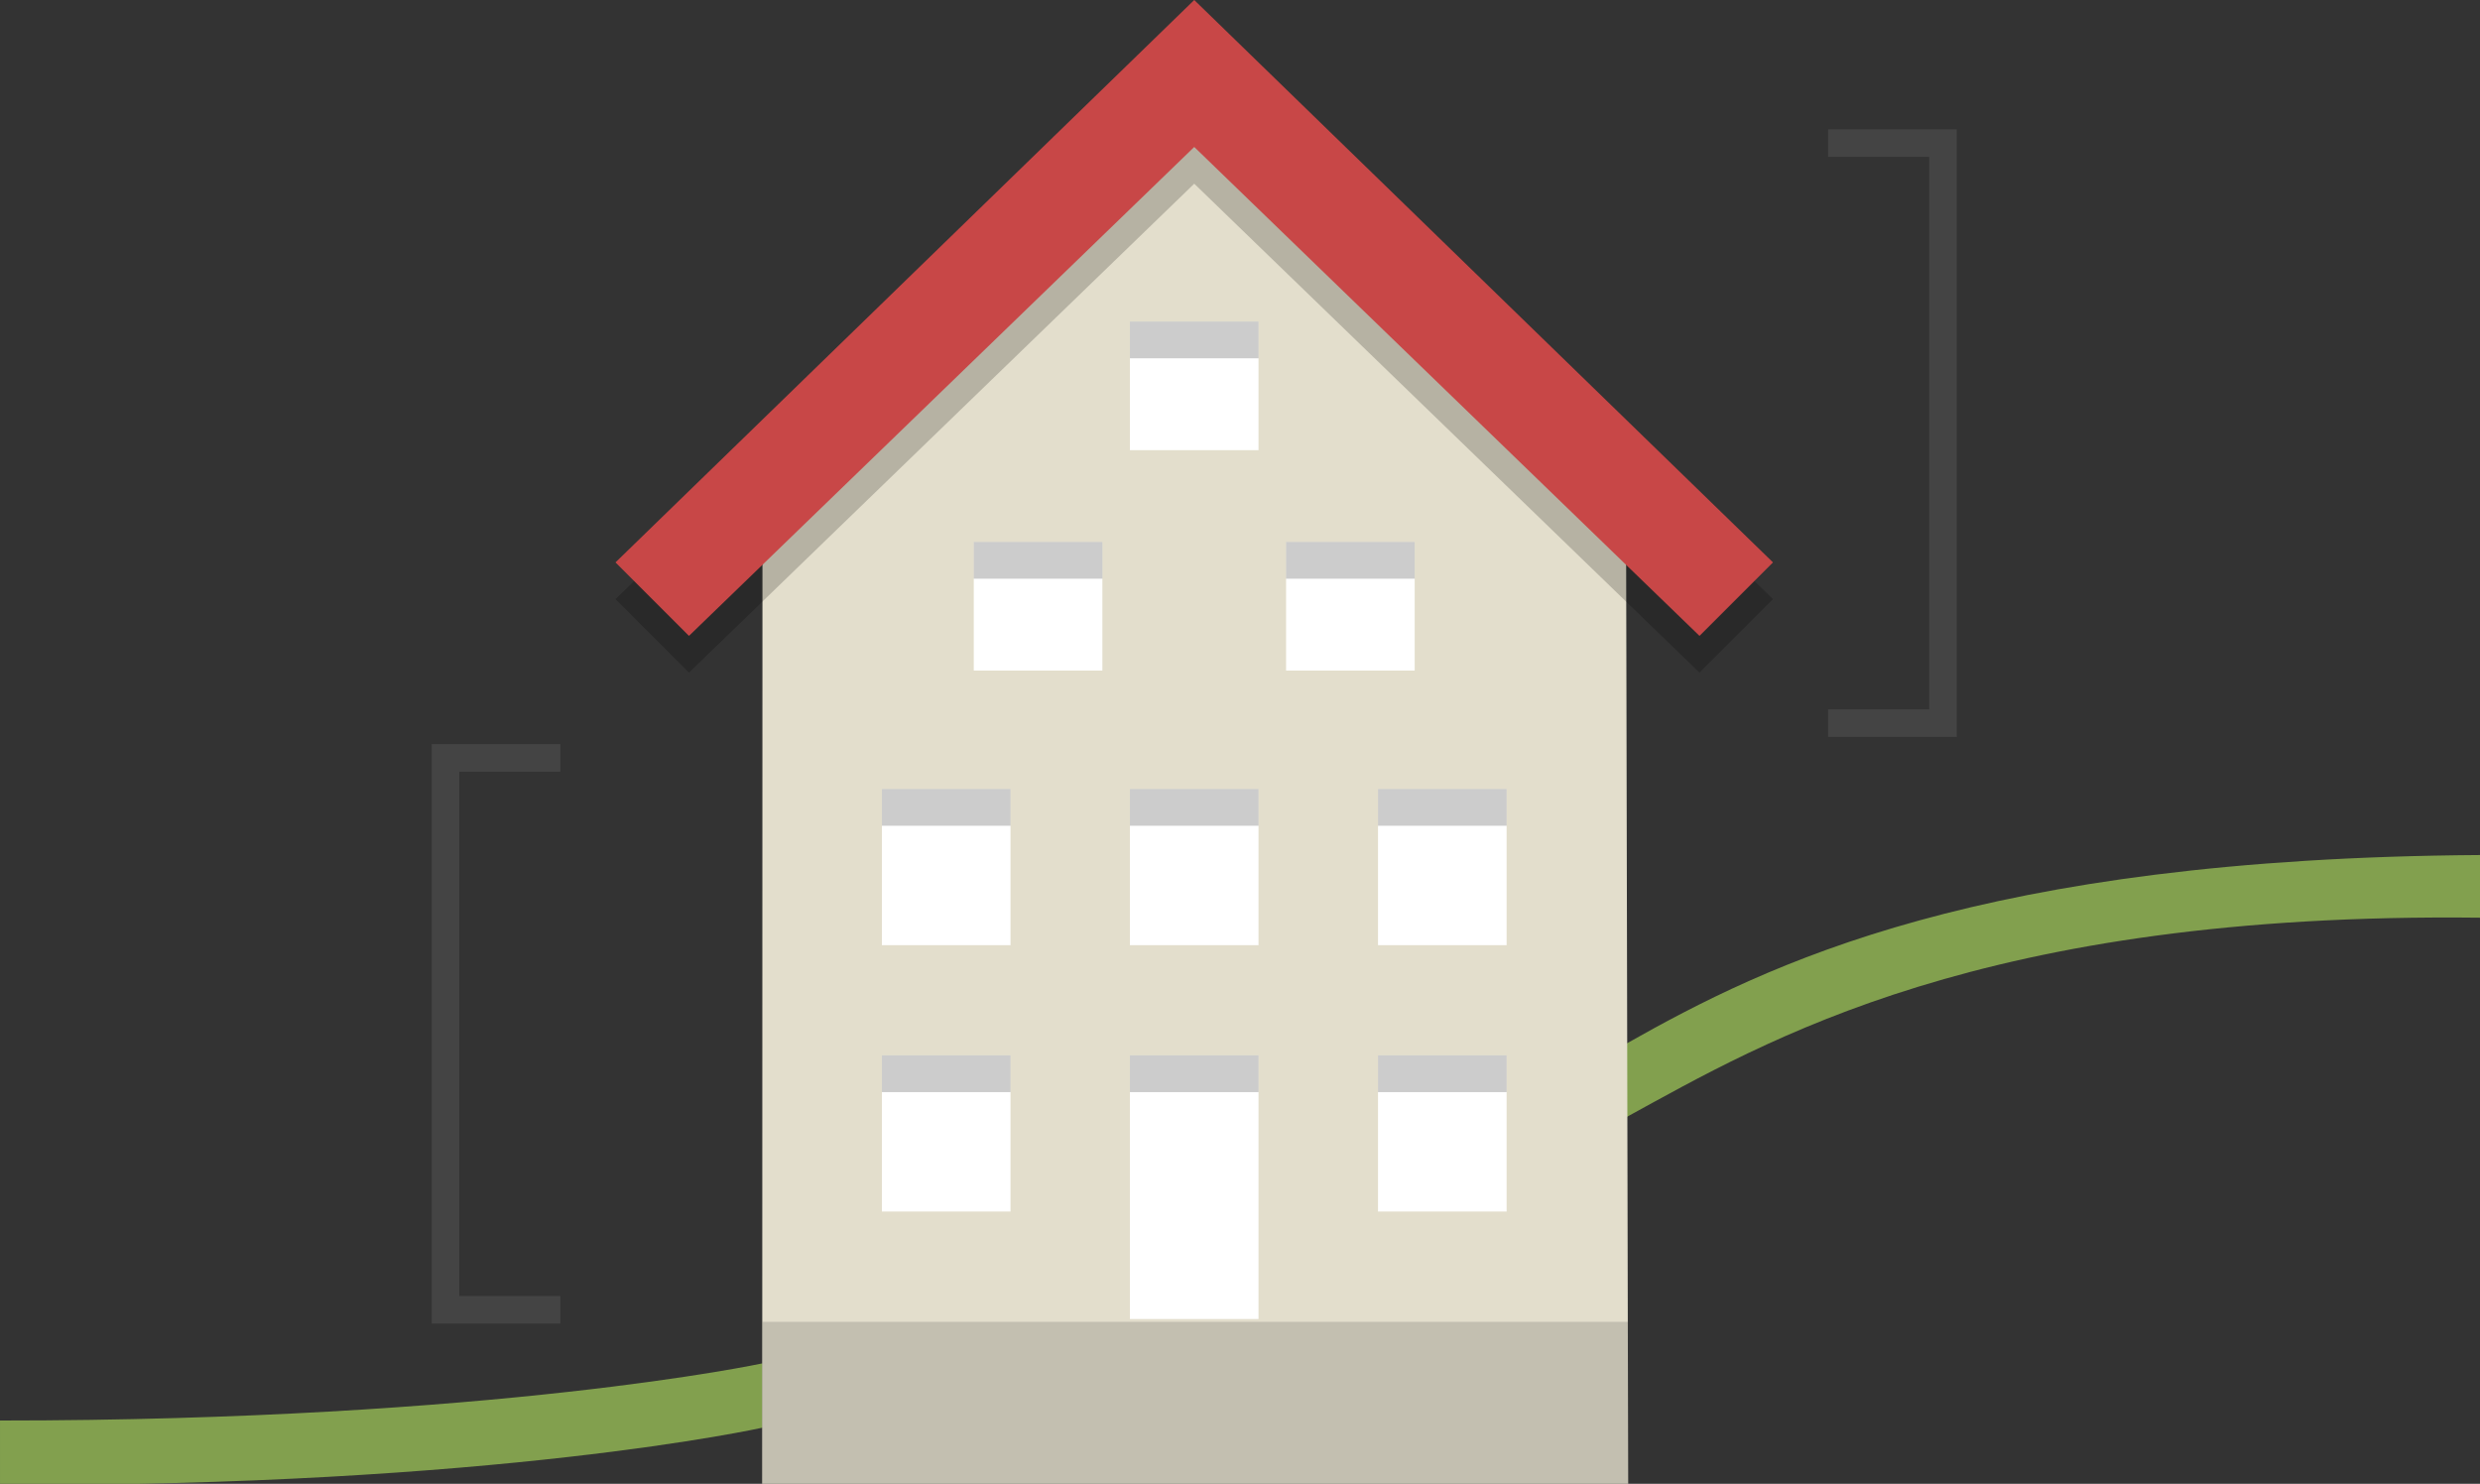 <?xml version="1.0" encoding="UTF-8"?>
<svg version="1.1" viewBox="0 0 239 143" xmlns="http://www.w3.org/2000/svg">
 <rect x="0" y="0" width="239" height="143" fill="#333333" stroke="none"/>
 <path d="m41.61 71.71v2.656l1e-6 50.534v2.656h12.394v-2.656h-9.738l-1e-6 -50.534h9.738v-2.656z" fill="#444"/>
 <path d="m176.18 12.46v2.656h9.738v53.25h-9.738v2.656h12.394v-58.562z" fill="#444"/>
 <path d="m0.001 136.9c47.862 0 73.48-5.509 73.48-5.509v6.197s-25.618 5.72-73.48 5.509z" fill="#82a04e"/>
 <path d="m156.7 100.6v7.082c13.464-7.364 34.254-19.807 82.333-19.241v-6.039c-48.201 0.318-68.618 10.443-82.333 18.197z" fill="#82a04e"/>
 <path d="m115.09 1.28-41.609 46.036-0.026 96.32h83.454l-0.209-96.32z" fill="#e3decc"/>
 <path d="m115.09 3.54-55.774 54.2 7.082 7.082 48.692-47.118 48.692 47.118 7.082-7.082z" fill-opacity=".2"/>
 <path d="m115.09 0-55.774 54.2 7.082 7.082 48.692-47.118 48.692 47.118 7.082-7.082z" fill="#c84747"/>
 <rect x="123.94" y="52.23" width="12.394" height="12.394" fill="#fff"/>
 <rect x="93.843" y="52.23" width="12.394" height="12.394" fill="#fff"/>
 <rect x="108.89" y="76.04" width="12.394" height="15.05" fill="#fff"/>
 <rect x="84.99" y="76.04" width="12.394" height="15.05" fill="#fff"/>
 <rect x="132.8" y="76.04" width="12.394" height="15.05" fill="#fff"/>
 <rect x="108.89" y="101.71" width="12.394" height="25.407" fill="#fff"/>
 <rect x="84.99" y="101.71" width="12.394" height="15.05" fill="#fff"/>
 <rect x="132.8" y="101.71" width="12.394" height="15.05" fill="#fff"/>
 <rect x="108.89" y="30.99" width="12.394" height="12.394" fill="#fff"/>
 <rect x="93.843" y="52.23" width="12.394" height="3.541" fill-opacity=".2"/>
 <rect x="123.94" y="52.23" width="12.394" height="3.541" fill-opacity=".2"/>
 <rect x="108.89" y="30.99" width="12.394" height="3.541" fill-opacity=".2"/>
 <rect x="84.99" y="76.04" width="12.394" height="3.541" fill-opacity=".2"/>
 <rect x="108.89" y="76.04" width="12.394" height="3.541" fill-opacity=".2"/>
 <rect x="132.8" y="76.04" width="12.394" height="3.541" fill-opacity=".2"/>
 <rect x="132.8" y="101.71" width="12.394" height="3.541" fill-opacity=".2"/>
 <rect x="108.89" y="101.71" width="12.394" height="3.541" fill-opacity=".2"/>
 <rect x="84.99" y="101.71" width="12.394" height="3.541" fill-opacity=".2"/>
 <rect x="73.481" y="127.39" width="83.427" height="16.249" fill="#444" fill-opacity=".2"/>
 <rect x="243.45" y="113.48" width="4.426" height="41.609" fill-opacity="0"/>
</svg>
